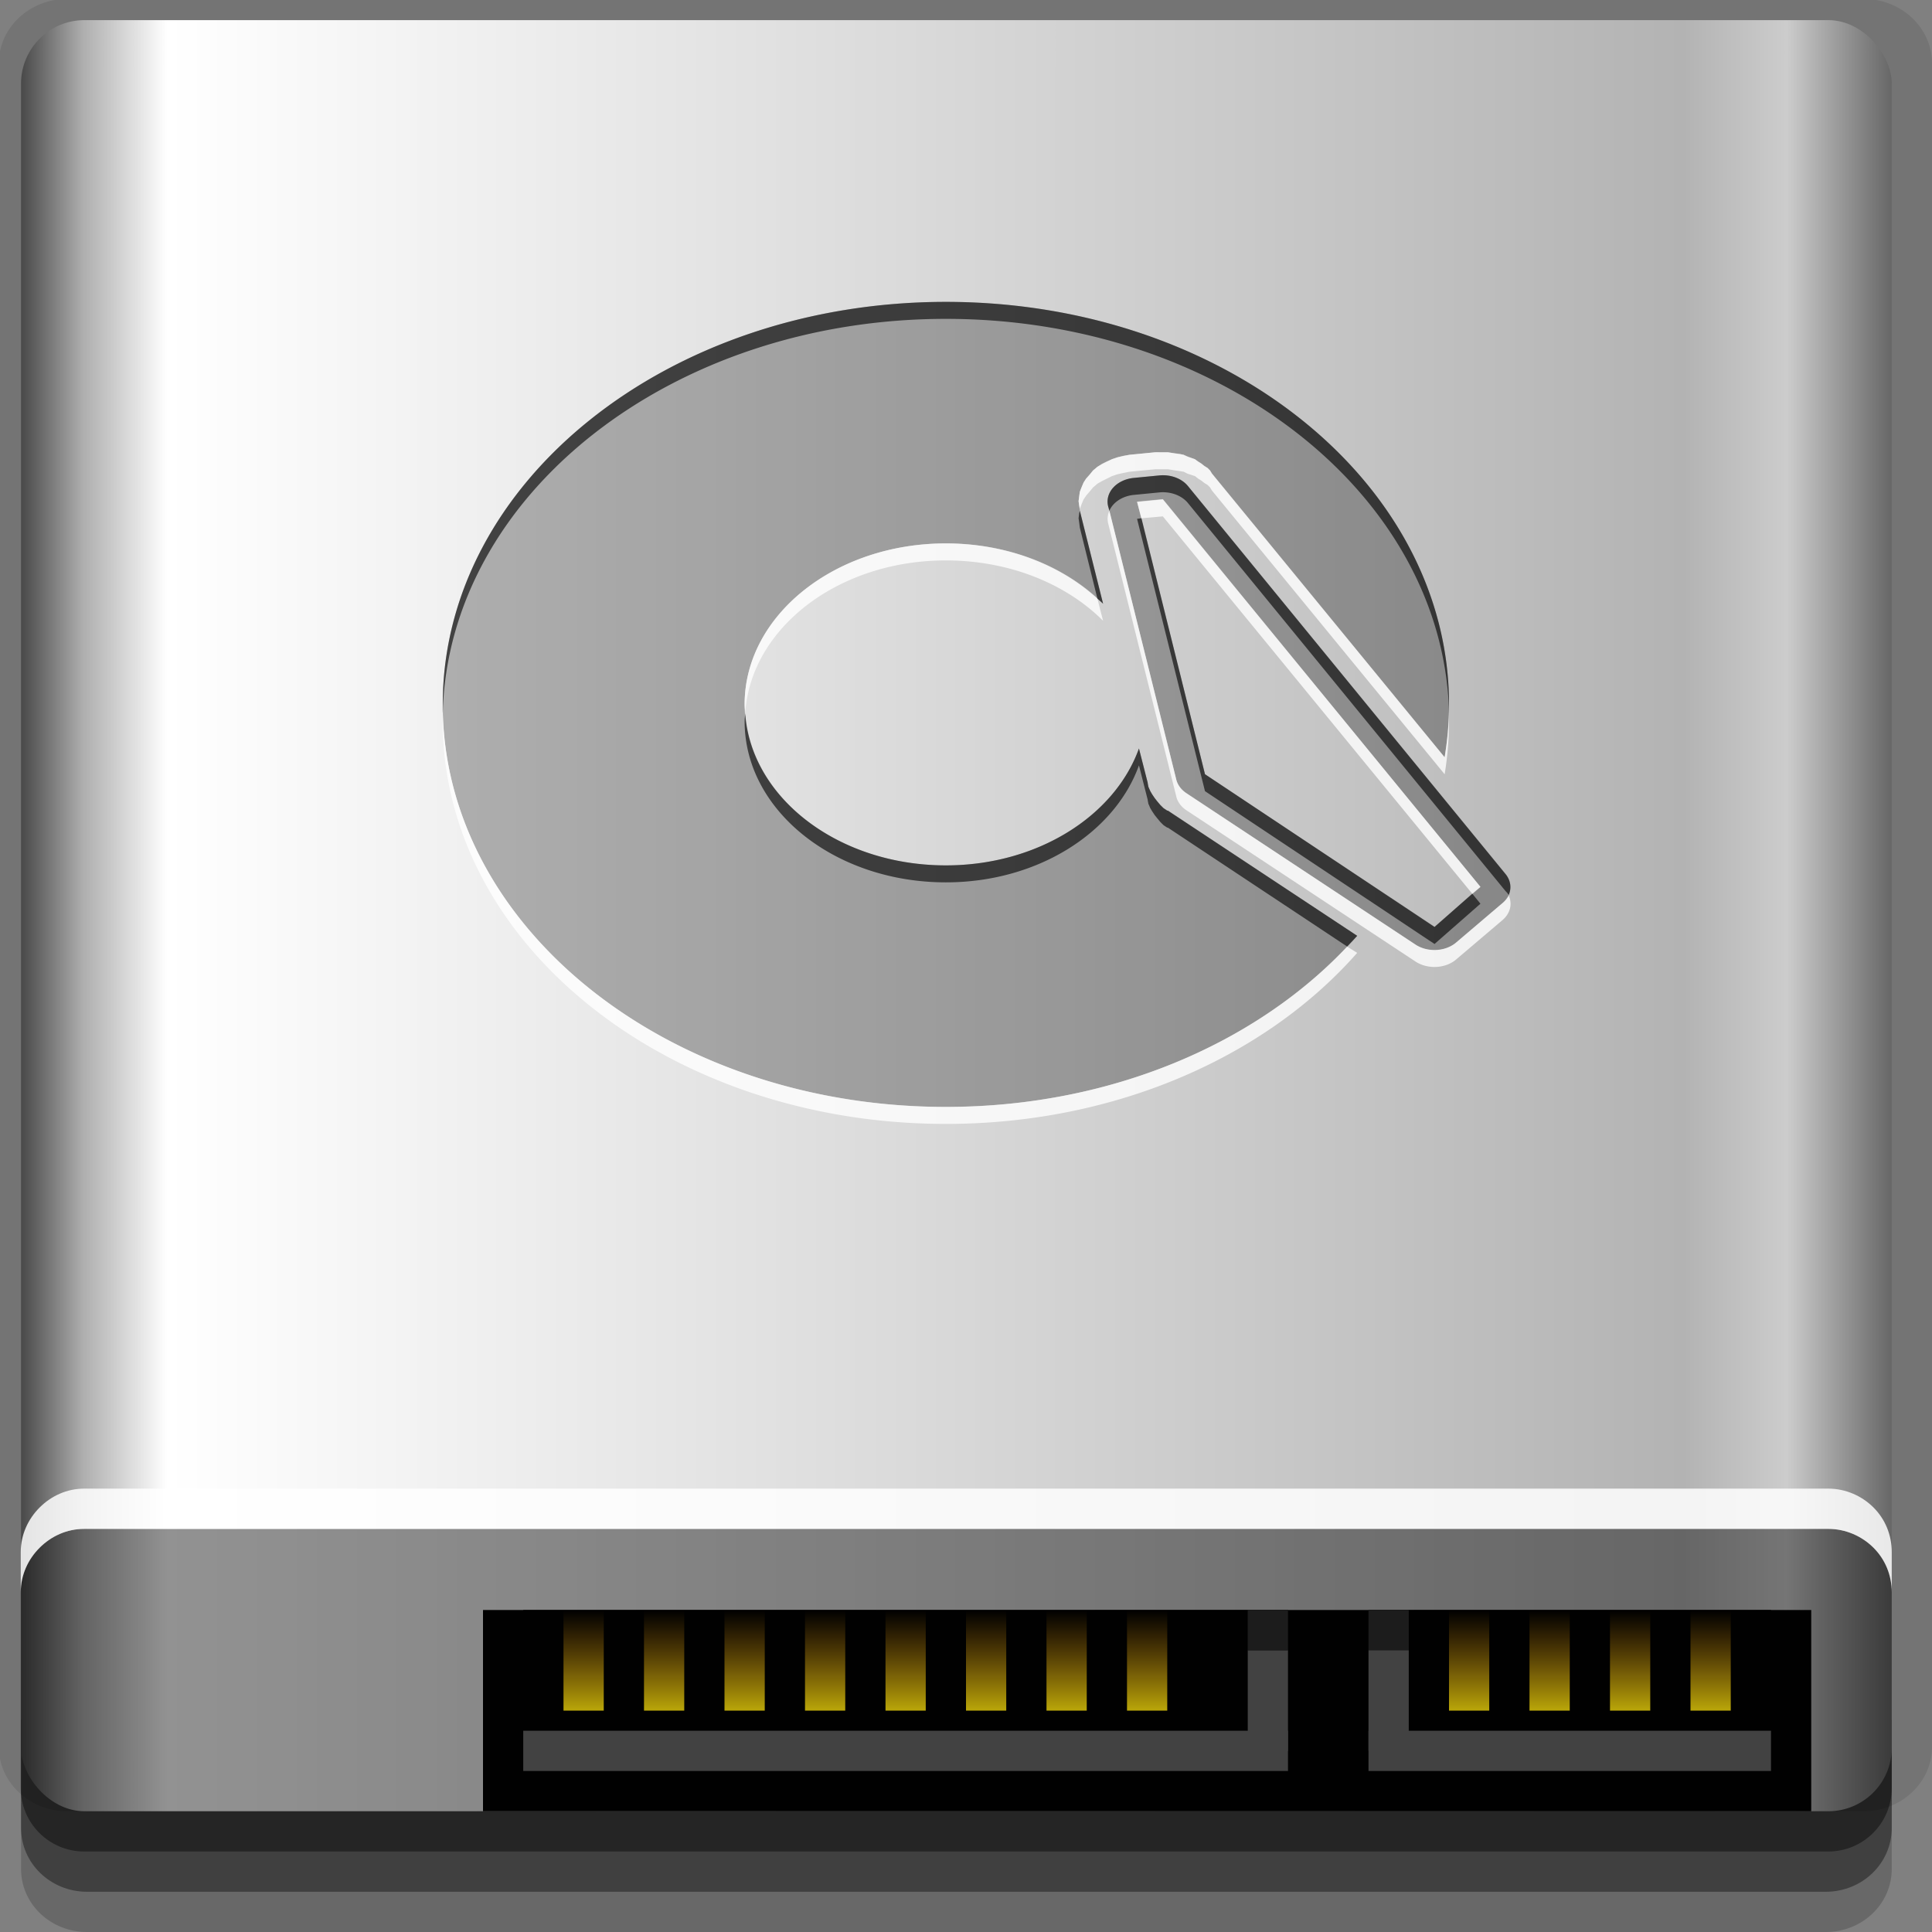 <?xml version="1.0" encoding="UTF-8" standalone="no"?>
<!-- Created with Inkscape (http://www.inkscape.org/) -->

<svg
   xmlns:dc="http://purl.org/dc/elements/1.1/"
   xmlns:cc="http://creativecommons.org/ns#"
   xmlns:rdf="http://www.w3.org/1999/02/22-rdf-syntax-ns#"
   xmlns:svg="http://www.w3.org/2000/svg"
   xmlns="http://www.w3.org/2000/svg"
   xmlns:xlink="http://www.w3.org/1999/xlink"
   xmlns:sodipodi="http://sodipodi.sourceforge.net/DTD/sodipodi-0.dtd"
   xmlns:inkscape="http://www.inkscape.org/namespaces/inkscape"
   width="96"
   height="96"
   id="svg2"
   version="1.1"
   inkscape:version="0.48.4 r9939"
   sodipodi:docname="drive-harddisk.svg">
  <rect width="100%" height="100%" fill="#808080" stroke="none"/>
  <defs
     id="defs4">
    <linearGradient
       id="linearGradient3839">
      <stop
         style="stop-color:#f9f70c;stop-opacity:1;"
         offset="0"
         id="stop3841" />
      <stop
         style="stop-color:#f99b0c;stop-opacity:0;"
         offset="1"
         id="stop3843" />
    </linearGradient>
    <linearGradient
       inkscape:collect="always"
       xlink:href="#linearGradient3839"
       id="linearGradient3849"
       gradientUnits="userSpaceOnUse"
       x1="80"
       y1="84"
       x2="80"
       y2="80"
       gradientTransform="matrix(1,0,0,1.667,-30,903.029)" />
    <linearGradient
       inkscape:collect="always"
       xlink:href="#linearGradient3839"
       id="linearGradient3867"
       gradientUnits="userSpaceOnUse"
       gradientTransform="matrix(1,0,0,1.667,-46,903.029)"
       x1="80"
       y1="84"
       x2="80"
       y2="80" />
    <linearGradient
       inkscape:collect="always"
       xlink:href="#linearGradient3839"
       id="linearGradient3869"
       gradientUnits="userSpaceOnUse"
       gradientTransform="matrix(1,0,0,1.667,-46,903.029)"
       x1="80"
       y1="84"
       x2="80"
       y2="80" />
    <linearGradient
       inkscape:collect="always"
       xlink:href="#linearGradient3839"
       id="linearGradient3871"
       gradientUnits="userSpaceOnUse"
       gradientTransform="matrix(1,0,0,1.667,-46,903.029)"
       x1="80"
       y1="84"
       x2="80"
       y2="80" />
    <linearGradient
       inkscape:collect="always"
       xlink:href="#linearGradient3839"
       id="linearGradient3873"
       gradientUnits="userSpaceOnUse"
       gradientTransform="matrix(1,0,0,1.667,-46,903.029)"
       x1="80"
       y1="84"
       x2="80"
       y2="80" />
    <linearGradient
       inkscape:collect="always"
       xlink:href="#linearGradient3839"
       id="linearGradient3875"
       gradientUnits="userSpaceOnUse"
       gradientTransform="matrix(1,0,0,1.667,-30,903.029)"
       x1="80"
       y1="84"
       x2="80"
       y2="80" />
    <linearGradient
       inkscape:collect="always"
       xlink:href="#linearGradient3839"
       id="linearGradient3877"
       gradientUnits="userSpaceOnUse"
       gradientTransform="matrix(1,0,0,1.667,-30,903.029)"
       x1="80"
       y1="84"
       x2="80"
       y2="80" />
    <linearGradient
       inkscape:collect="always"
       xlink:href="#linearGradient3839"
       id="linearGradient3879"
       gradientUnits="userSpaceOnUse"
       gradientTransform="matrix(1,0,0,1.667,-30,903.029)"
       x1="80"
       y1="84"
       x2="80"
       y2="80" />
    <linearGradient
       inkscape:collect="always"
       xlink:href="#linearGradient3839"
       id="linearGradient3893"
       gradientUnits="userSpaceOnUse"
       gradientTransform="matrix(1,0,0,1.667,-2,903.029)"
       x1="80"
       y1="84"
       x2="80"
       y2="80" />
    <linearGradient
       id="linearGradient3828">
      <stop
         id="stop3830"
         offset="0"
         style="stop-color:#676767;stop-opacity:1;" />
      <stop
         style="stop-color:#cccccc;stop-opacity:1;"
         offset="0.056"
         id="stop3832" />
      <stop
         style="stop-color:#b3b3b3;stop-opacity:1;"
         offset="0.111"
         id="stop3834" />
      <stop
         style="stop-color:#ffffff;stop-opacity:1;"
         offset="0.922"
         id="stop3836" />
      <stop
         style="stop-color:#aeaeae;stop-opacity:1;"
         offset="0.967"
         id="stop3838" />
      <stop
         id="stop3840"
         offset="1"
         style="stop-color:#494949;stop-opacity:1;" />
    </linearGradient>
    <linearGradient
       inkscape:collect="always"
       xlink:href="#linearGradient3828"
       id="linearGradient3841"
       x1="1.046"
       y1="-1001.862"
       x2="94"
       y2="-1001.862"
       gradientUnits="userSpaceOnUse"
       gradientTransform="translate(-95.046,0)" />
  </defs>
  <sodipodi:namedview
     id="base"
     pagecolor="#ffffff"
     bordercolor="#666666"
     borderopacity="1.0"
     inkscape:pageopacity="0.0"
     inkscape:pageshadow="2"
     inkscape:zoom="5.90625"
     inkscape:cx="48"
     inkscape:cy="48"
     inkscape:document-units="px"
     inkscape:current-layer="layer1"
     showgrid="true"
     inkscape:snap-page="true"
     inkscape:snap-global="true"
     inkscape:snap-center="true"
     inkscape:snap-object-midpoints="false"
     showguides="true"
     inkscape:guide-bbox="true"
     inkscape:snap-bbox="true"
     inkscape:object-paths="true"
     inkscape:object-nodes="true"
     inkscape:window-width="1305"
     inkscape:window-height="744"
     inkscape:window-x="61"
     inkscape:window-y="24"
     inkscape:window-maximized="1"
     inkscape:snap-midpoints="false"
     inkscape:snap-grids="true"
     inkscape:snap-to-guides="false">
    <inkscape:grid
       type="xygrid"
       id="grid3002"
       empspacing="5"
       visible="true"
       enabled="true"
       snapvisiblegridlinesonly="true" />
  </sodipodi:namedview>
  <g
     inkscape:label="Layer 1"
     inkscape:groupmode="layer"
     id="layer1"
     transform="translate(0,-956.362)">
    <rect
       style="fill:#ffffff;fill-opacity:0;fill-rule:nonzero;stroke:none"
       id="rect3775"
       width="96"
       height="96"
       x="0"
       y="956.362"
       ry="0" />
    <path
       style="fill:#000000;fill-opacity:0.096;fill-rule:nonzero;stroke:none"
       d="m 3.353,956.307 c -1.884,0 -3.411,1.432 -3.411,3.198 l 0,83.659 c 0,1.766 1.527,3.198 3.411,3.198 l 89.236,0 c 1.884,0 3.411,-1.432 3.411,-3.198 l 0,-83.659 c 0,-1.766 -1.527,-3.198 -3.411,-3.198 z"
       id="rect3772"
       inkscape:connector-curvature="0"
       sodipodi:nodetypes="sssssssss" />
    <path
       style="fill:#000000;fill-opacity:0.187;fill-rule:nonzero;stroke:none"
       d="m 1.046,1041.807 0,7.422 c 0,1.739 1.462,3.134 3.285,3.134 l 86.384,0 c 1.823,0 3.285,-1.395 3.285,-3.134 l 0,-7.422 -92.954,0 z"
       id="rect3785"
       inkscape:connector-curvature="0" />
    <path
       style="fill:#000000;fill-opacity:0.384;fill-rule:nonzero;stroke:none"
       d="m 1.046,1041.807 0,5.381 c 0,1.762 1.462,3.175 3.285,3.175 l 86.384,0 c 1.823,0 3.285,-1.413 3.285,-3.175 l 0,-5.381 -92.954,0 z"
       id="rect3783"
       inkscape:connector-curvature="0" />
    <rect
       style="fill:url(#linearGradient3841);fill-opacity:1;fill-rule:nonzero;stroke:none"
       id="rect2985"
       width="92.954"
       height="89"
       x="-94"
       y="-1046.362"
       ry="3.151"
       transform="scale(-1,-1)" />
    <path
       style="fill:#000000;fill-opacity:0.429;fill-rule:nonzero;stroke:none"
       d="m 94,1035.487 c 0,-0.873 -0.337,-1.649 -0.906,-2.219 -0.57,-0.57 -1.377,-0.938 -2.25,-0.938 l -86.656,0 c -0.873,0 -1.649,0.368 -2.219,0.938 -0.57,0.57 -0.938,1.346 -0.938,2.219 l 0,9.719 c 0,1.746 1.411,3.156 3.156,3.156 l 86.656,0 c 1.746,0 3.156,-1.411 3.156,-3.156 l 0,-9.719 z"
       id="path3848"
       inkscape:connector-curvature="0" />
    <rect
       style="fill:#010101;fill-opacity:1;fill-rule:evenodd;stroke:none"
       id="rect3824"
       width="38"
       height="6"
       x="-64"
       y="1036.362"
       transform="scale(-1,1)" />
    <rect
       style="fill:#010101;fill-opacity:1;fill-rule:evenodd;stroke:none"
       id="rect3895"
       width="66"
       height="10"
       x="24"
       y="1036.362" />
    <rect
       transform="scale(-1,1)"
       y="1038.362"
       x="-64"
       height="5"
       width="2"
       id="rect3812"
       style="fill:#424242;fill-opacity:1;fill-rule:evenodd;stroke:none" />
    <rect
       transform="scale(-1,1)"
       y="1042.362"
       x="-64"
       height="2"
       width="38"
       id="rect3814"
       style="fill:#424242;fill-opacity:1;fill-rule:evenodd;stroke:none" />
    <rect
       y="1036.362"
       x="68"
       height="6"
       width="20"
       id="rect3820"
       style="fill:#010101;fill-opacity:1;fill-rule:evenodd;stroke:none" />
    <rect
       style="fill:#1c1c1c;fill-opacity:1;fill-rule:evenodd;stroke:none"
       id="rect3822"
       width="2"
       height="2"
       x="68"
       y="1036.362" />
    <rect
       style="fill:#424242;fill-opacity:1;fill-rule:evenodd;stroke:none"
       id="rect3808"
       width="2"
       height="5"
       x="68"
       y="1038.362" />
    <rect
       style="fill:#424242;fill-opacity:1;fill-rule:evenodd;stroke:none"
       id="rect3810"
       width="20"
       height="2"
       x="68"
       y="1042.362" />
    <rect
       y="1036.362"
       x="62"
       height="2"
       width="2"
       id="rect3826"
       style="fill:#1c1c1c;fill-opacity:1;fill-rule:evenodd;stroke:none" />
    <path
       style="fill:url(#linearGradient3893);fill-opacity:1;fill-rule:evenodd;stroke:none"
       d="m 72,1036.362 0,5 2,0 0,-5 -2,0 z m 4,0 0,5 2,0 0,-5 -2,0 z m 4,0 0,5 2,0 0,-5 -2,0 z m 4,0 0,5 2,0 0,-5 -2,0 z"
       id="rect3828"
       inkscape:connector-curvature="0" />
    <path
       style="fill:url(#linearGradient3849);fill-opacity:1;fill-rule:evenodd;stroke:none"
       d="m 44,1036.362 0,5 2,0 0,-5 -2,0 z"
       id="path3857"
       inkscape:connector-curvature="0" />
    <path
       style="fill:url(#linearGradient3879);fill-opacity:1;fill-rule:evenodd;stroke:none"
       d="m 48,1036.362 0,5 2,0 0,-5 -2,0 z"
       id="path3855"
       inkscape:connector-curvature="0" />
    <path
       style="fill:url(#linearGradient3877);fill-opacity:1;fill-rule:evenodd;stroke:none"
       d="m 52,1036.362 0,5 2,0 0,-5 -2,0 z"
       id="path3853"
       inkscape:connector-curvature="0" />
    <path
       style="fill:url(#linearGradient3875);fill-opacity:1;fill-rule:evenodd;stroke:none"
       d="m 56,1036.362 0,5 2,0 0,-5 -2,0 z"
       id="path3847"
       inkscape:connector-curvature="0" />
    <path
       id="path3859"
       d="m 28,1036.362 0,5 2,0 0,-5 -2,0 z"
       style="fill:url(#linearGradient3867);fill-opacity:1;fill-rule:evenodd;stroke:none"
       inkscape:connector-curvature="0" />
    <path
       id="path3861"
       d="m 32,1036.362 0,5 2,0 0,-5 -2,0 z"
       style="fill:url(#linearGradient3869);fill-opacity:1;fill-rule:evenodd;stroke:none"
       inkscape:connector-curvature="0" />
    <path
       id="path3863"
       d="m 36,1036.362 0,5 2,0 0,-5 -2,0 z"
       style="fill:url(#linearGradient3871);fill-opacity:1;fill-rule:evenodd;stroke:none"
       inkscape:connector-curvature="0" />
    <path
       id="path3865"
       d="m 40,1036.362 0,5 2,0 0,-5 -2,0 z"
       style="fill:url(#linearGradient3873);fill-opacity:1;fill-rule:evenodd;stroke:none"
       inkscape:connector-curvature="0" />
    <path
       style="fill:#ffffff;fill-opacity:0.849;fill-rule:nonzero;stroke:none"
       d="m 4.188,1030.331 c -0.873,0 -1.649,0.368 -2.219,0.938 -0.57,0.57 -0.938,1.346 -0.938,2.219 l 0,2 c 0,-0.873 0.368,-1.649 0.938,-2.219 0.57,-0.57 1.346,-0.938 2.219,-0.938 l 86.656,0 c 0.873,0 1.68,0.368 2.25,0.938 0.57,0.57 0.906,1.346 0.906,2.219 l 0,-2 c 0,-0.873 -0.337,-1.649 -0.906,-2.219 -0.57,-0.57 -1.377,-0.938 -2.25,-0.938 l -86.656,0 z"
       id="path3850"
       inkscape:connector-curvature="0" />
    <path
       style="fill:#000000;fill-opacity:0.279;fill-rule:evenodd;stroke:none"
       d="m 47,971.362 c -13.807,0 -25,8.954 -25,20 0,11.046 11.193,20 25,20 8.457,0 15.916,-3.357 20.438,-8.5 l -9.406,-6.225 a 1.438,1.15 0 0 1 -0.031,0 c -9.63e-4,-6.5e-4 -0.187,-0.124 -0.188,-0.125 -8.89e-4,-7.2e-4 -0.155,-0.149 -0.156,-0.15 -8.07e-4,-7.8e-4 -0.156,-0.174 -0.156,-0.175 -7.2e-4,-8.3e-4 -0.124,-0.174 -0.125,-0.175 -6.27e-4,-8.8e-4 -0.124,-0.174 -0.125,-0.175 -5.3e-4,-8.9e-4 -0.093,-0.174 -0.094,-0.175 -4.28e-4,-8.9e-4 -0.093,-0.199 -0.094,-0.2 -2.84e-4,-8.5e-4 -0.021,-0.137 -0.031,-0.175 -0.001,-0.005 2.7e-5,-0.025 0,-0.025 l -0.438,-1.7 c -1.199,3.343 -5.03,5.8 -9.594,5.8 -5.523,0 -10,-3.582 -10,-8 0,-4.418 4.477,-8 10,-8 3.163,0 5.98,1.166 7.812,3 l -1.156,-4.625 c -2.82e-4,-8.9e-4 -0.031,-0.249 -0.031,-0.25 -1.34e-4,-8.9e-4 -0.031,-0.224 -0.031,-0.225 1.6e-5,-8.9e-4 0.031,-0.249 0.031,-0.25 1.66e-4,-8.9e-4 0.031,-0.224 0.031,-0.225 3.14e-4,-8.9e-4 0.093,-0.224 0.094,-0.225 4.59e-4,-8.9e-4 0.093,-0.224 0.094,-0.225 6e-4,-8.9e-4 0.124,-0.199 0.125,-0.2 7.34e-4,-8.9e-4 0.187,-0.199 0.188,-0.2 8.6e-4,-8.9e-4 0.155,-0.199 0.156,-0.2 9.78e-4,-8.9e-4 0.218,-0.174 0.219,-0.175 0.001,-8.1e-4 0.218,-0.149 0.219,-0.15 0.001,-7.1e-4 0.249,-0.124 0.25,-0.125 0.001,-6.2e-4 0.249,-0.1 0.25,-0.1 0.001,-5.2e-4 0.28,-0.1 0.281,-0.1 0.001,-4e-4 0.28,-0.075 0.281,-0.075 0.001,-2.9e-4 0.311,-0.05 0.312,-0.05 l 1.281,-0.125 c 10e-4,-1.1e-4 0.186,5e-5 0.188,0 10e-4,-5e-5 0.218,0 0.219,0 10e-4,0 0.218,-7e-5 0.219,0 10e-4,7e-5 0.186,0.025 0.188,0.025 10e-4,1.3e-4 0.186,0.025 0.188,0.025 10e-4,1.7e-4 0.218,0.025 0.219,0.025 9.83e-4,2.3e-4 0.187,0.05 0.188,0.05 9.6e-4,2.9e-4 0.187,0.075 0.188,0.075 9.32e-4,3.4e-4 0.187,0.075 0.188,0.075 9e-4,3.9e-4 0.187,0.075 0.188,0.075 8.63e-4,4.3e-4 0.155,0.1 0.156,0.1 8.22e-4,4.8e-4 0.155,0.1 0.156,0.1 7.77e-4,5.3e-4 0.156,0.124 0.156,0.125 7.29e-4,5.8e-4 0.156,0.099 0.156,0.1 6.76e-4,6.2e-4 0.124,0.124 0.125,0.125 6.2e-4,6.5e-4 0.093,0.149 0.094,0.15 l 11.562,14.1 C 71.924,993.128 72,992.252 72,991.362 72,980.316 60.807,971.362 47,971.362 z m 10.594,8.625 -1.281,0.125 a 1.482,1.185 0 0 0 -1.25,1.4 l 3.375,13.55 a 1.482,1.185 0 0 0 0.5,0.7 l 11.406,7.55 a 1.482,1.185 0 0 0 2.031,-0.125 l 2.281,-1.95 a 1.482,1.185 0 0 0 0.156,-1.45 L 59.031,980.512 a 1.482,1.185 0 0 0 -1.438,-0.525 z m 0.188,1.175 15.781,19.275 -2.281,1.975 -11.406,-7.575 -3.375,-13.55 1.281,-0.125 z"
       id="path3031"
       inkscape:connector-curvature="0" />
    <path
       style="fill:#000000;fill-opacity:0.621;fill-rule:evenodd;stroke:none"
       d="M 47 15 C 33.193 15 22 23.954 22 35 C 22 35.146 21.996 35.292 22 35.438 C 22.271 24.58 33.363 15.844 47 15.844 C 60.585 15.844 71.648 24.512 72 35.312 C 72.002 35.207 72 35.106 72 35 C 72 23.954 60.807 15 47 15 z M 57.594 23.625 L 56.312 23.75 A 1.482 1.185 0 0 0 55.062 25.156 L 55.125 25.375 A 1.482 1.185 0 0 1 56.312 24.594 L 57.594 24.469 A 1.482 1.185 0 0 1 59.031 25 L 74.812 44.281 A 1.482 1.185 0 0 1 74.969 44.469 A 1.482 1.185 0 0 0 74.812 43.438 L 59.031 24.156 A 1.482 1.185 0 0 0 57.594 23.625 z M 53.656 25.375 C 53.647 25.438 53.625 25.499 53.625 25.5 C 53.625 25.501 53.594 25.749 53.594 25.75 C 53.594 25.751 53.625 25.968 53.625 25.969 C 53.625 25.97 53.656 26.218 53.656 26.219 L 54.531 29.75 C 54.624 29.835 54.724 29.911 54.812 30 L 53.656 25.375 z M 56.719 25.75 L 56.5 25.781 L 59.875 39.312 L 71.281 46.906 L 73.562 44.906 L 73.156 44.406 L 71.281 46.062 L 59.875 38.469 L 56.719 25.75 z M 37.031 35.438 C 37.023 35.574 37 35.706 37 35.844 C 37 40.262 41.477 43.844 47 43.844 C 51.564 43.844 55.394 41.374 56.594 38.031 L 57.031 39.75 C 57.031 39.75 57.03 39.776 57.031 39.781 C 57.042 39.819 57.062 39.937 57.062 39.938 C 57.063 39.938 57.156 40.155 57.156 40.156 C 57.157 40.157 57.249 40.312 57.25 40.312 C 57.251 40.313 57.374 40.499 57.375 40.5 C 57.376 40.501 57.499 40.655 57.5 40.656 C 57.501 40.657 57.655 40.843 57.656 40.844 C 57.657 40.845 57.812 40.999 57.812 41 C 57.813 41.001 57.999 41.124 58 41.125 A 1.438 1.15 0 0 0 58.031 41.125 L 66.938 47.031 C 67.106 46.853 67.277 46.683 67.438 46.5 L 58.031 40.281 A 1.438 1.15 0 0 1 58 40.281 C 57.999 40.281 57.813 40.157 57.812 40.156 C 57.812 40.156 57.657 40.001 57.656 40 C 57.655 39.999 57.501 39.813 57.5 39.812 C 57.499 39.812 57.376 39.657 57.375 39.656 C 57.374 39.655 57.251 39.47 57.25 39.469 C 57.249 39.468 57.157 39.313 57.156 39.312 C 57.156 39.312 57.063 39.095 57.062 39.094 C 57.062 39.093 57.042 38.975 57.031 38.938 C 57.03 38.932 57.031 38.906 57.031 38.906 L 56.594 37.188 C 55.394 40.53 51.564 43 47 43 C 41.663 43 37.319 39.65 37.031 35.438 z "
       transform="translate(0,956.362)"
       id="path3832" />
    <path
       style="fill:#ffffff;fill-opacity:0.804;fill-rule:evenodd;stroke:none"
       d="m 57.406,978.834 -1.281,0.125 c -0.002,1e-4 -0.311,0.062 -0.312,0.062 -0.001,2e-4 -0.28,0.062 -0.281,0.062 -0.001,4e-4 -0.28,0.093 -0.281,0.094 -0.001,5e-4 -0.249,0.124 -0.25,0.125 -0.001,6e-4 -0.249,0.124 -0.25,0.125 -0.001,7.1e-4 -0.218,0.124 -0.219,0.125 -0.001,8.1e-4 -0.218,0.187 -0.219,0.188 -9.78e-4,8.8e-4 -0.155,0.187 -0.156,0.188 -8.6e-4,9.6e-4 -0.187,0.218 -0.188,0.219 -7.34e-4,0.001 -0.124,0.187 -0.125,0.188 -6e-4,0.001 -0.093,0.218 -0.094,0.219 -4.6e-4,0.001 -0.093,0.249 -0.094,0.25 -3.1e-4,0.001 -0.031,0.218 -0.031,0.219 -1.7e-4,0.001 -0.031,0.249 -0.031,0.25 -2e-5,0.001 0.031,0.218 0.031,0.219 8.2e-5,7.4e-4 0.022,0.083 0.031,0.156 3.14e-4,-8.9e-4 0.093,-0.249 0.094,-0.25 4.59e-4,-8.9e-4 0.093,-0.218 0.094,-0.219 6e-4,-8.9e-4 0.124,-0.186 0.125,-0.188 7.34e-4,-8.9e-4 0.187,-0.218 0.188,-0.219 8.6e-4,-8.9e-4 0.155,-0.187 0.156,-0.188 9.78e-4,-8.9e-4 0.218,-0.187 0.219,-0.188 0.001,-8.1e-4 0.218,-0.124 0.219,-0.125 0.001,-7.1e-4 0.249,-0.124 0.25,-0.125 0.001,-6.2e-4 0.249,-0.124 0.25,-0.125 0.001,-5.2e-4 0.28,-0.093 0.281,-0.094 0.001,-4e-4 0.28,-0.062 0.281,-0.062 0.001,-2.9e-4 0.311,-0.062 0.312,-0.062 l 1.281,-0.125 c 10e-4,-1.1e-4 0.186,5e-5 0.188,0 10e-4,-5e-5 0.218,0 0.219,0 10e-4,0 0.218,-7e-5 0.219,0 10e-4,7e-5 0.186,0.031 0.188,0.031 10e-4,1.3e-4 0.186,0.031 0.188,0.031 10e-4,1.7e-4 0.218,0.031 0.219,0.031 9.83e-4,2.3e-4 0.187,0.031 0.188,0.031 9.6e-4,2.9e-4 0.187,0.093 0.188,0.094 9.32e-4,3.4e-4 0.187,0.062 0.188,0.062 9e-4,3.9e-4 0.187,0.062 0.188,0.062 8.63e-4,4.3e-4 0.155,0.124 0.156,0.125 8.22e-4,4.8e-4 0.155,0.093 0.156,0.094 7.77e-4,5.3e-4 0.156,0.124 0.156,0.125 7.29e-4,5.8e-4 0.156,0.093 0.156,0.094 6.76e-4,6.2e-4 0.124,0.124 0.125,0.125 6.2e-4,6.5e-4 0.093,0.156 0.094,0.156 l 11.562,14.094 C 71.924,993.974 72,993.099 72,992.209 c 0,-0.167 0.005,-0.334 0,-0.5 -0.017,0.77 -0.095,1.534 -0.219,2.281 l -11.562,-14.094 c -5.6e-4,-6.9e-4 -0.093,-0.156 -0.094,-0.156 -6.2e-4,-6.6e-4 -0.124,-0.124 -0.125,-0.125 -6.76e-4,-6e-4 -0.156,-0.093 -0.156,-0.094 -7.29e-4,-5.7e-4 -0.155,-0.124 -0.156,-0.125 -7.77e-4,-5e-4 -0.155,-0.093 -0.156,-0.094 -8.22e-4,-5e-4 -0.155,-0.125 -0.156,-0.125 -8.63e-4,-4e-4 -0.187,-0.062 -0.188,-0.062 -9e-4,-4e-4 -0.187,-0.062 -0.188,-0.062 -9.32e-4,-3e-4 -0.187,-0.093 -0.188,-0.094 -9.6e-4,-3e-4 -0.187,-0.031 -0.188,-0.031 -9.83e-4,-2e-4 -0.218,-0.031 -0.219,-0.031 -10e-4,-2e-4 -0.186,-0.031 -0.188,-0.031 -10e-4,-10e-5 -0.186,-0.031 -0.188,-0.031 -10e-4,-7e-5 -0.218,0 -0.219,0 -10e-4,0 -0.218,-5e-5 -0.219,0 -10e-4,5e-5 -0.186,-1.1e-4 -0.188,0 z m 0.375,2.344 -1.281,0.125 0.219,0.812 1.062,-0.094 15.375,18.75 0.406,-0.344 -15.781,-19.25 z m -2.656,0.562 a 1.482,1.185 0 0 0 -0.062,0.625 l 3.375,13.531 a 1.482,1.185 0 0 0 0.5,0.719 l 11.406,7.531 a 1.482,1.185 0 0 0 2.031,-0.125 l 2.281,-1.938 a 1.482,1.185 0 0 0 0.312,-1.219 1.482,1.185 0 0 1 -0.312,0.375 l -2.281,1.938 a 1.482,1.185 0 0 1 -2.031,0.125 L 58.938,995.771 a 1.482,1.185 0 0 1 -0.5,-0.719 l -3.312,-13.312 z m -8.125,1.625 c -5.523,0 -10,3.582 -10,8 0,0.138 0.023,0.27 0.031,0.406 0.287,-4.212 4.632,-7.562 9.969,-7.562 3.163,0 5.98,1.166 7.812,3 l -0.281,-1.094 c -1.833,-1.682 -4.521,-2.75 -7.531,-2.75 z m -25,8.406 c -0.004,0.146 0,0.291 0,0.438 0,11.046 11.193,20 25,20 8.457,0 15.916,-3.357 20.438,-8.5 l -0.5,-0.312 c -4.56,4.836 -11.781,7.969 -19.938,7.969 -13.637,0 -24.729,-8.736 -25,-19.594 z"
       id="path3837"
       inkscape:connector-curvature="0" />
  </g>
</svg>
